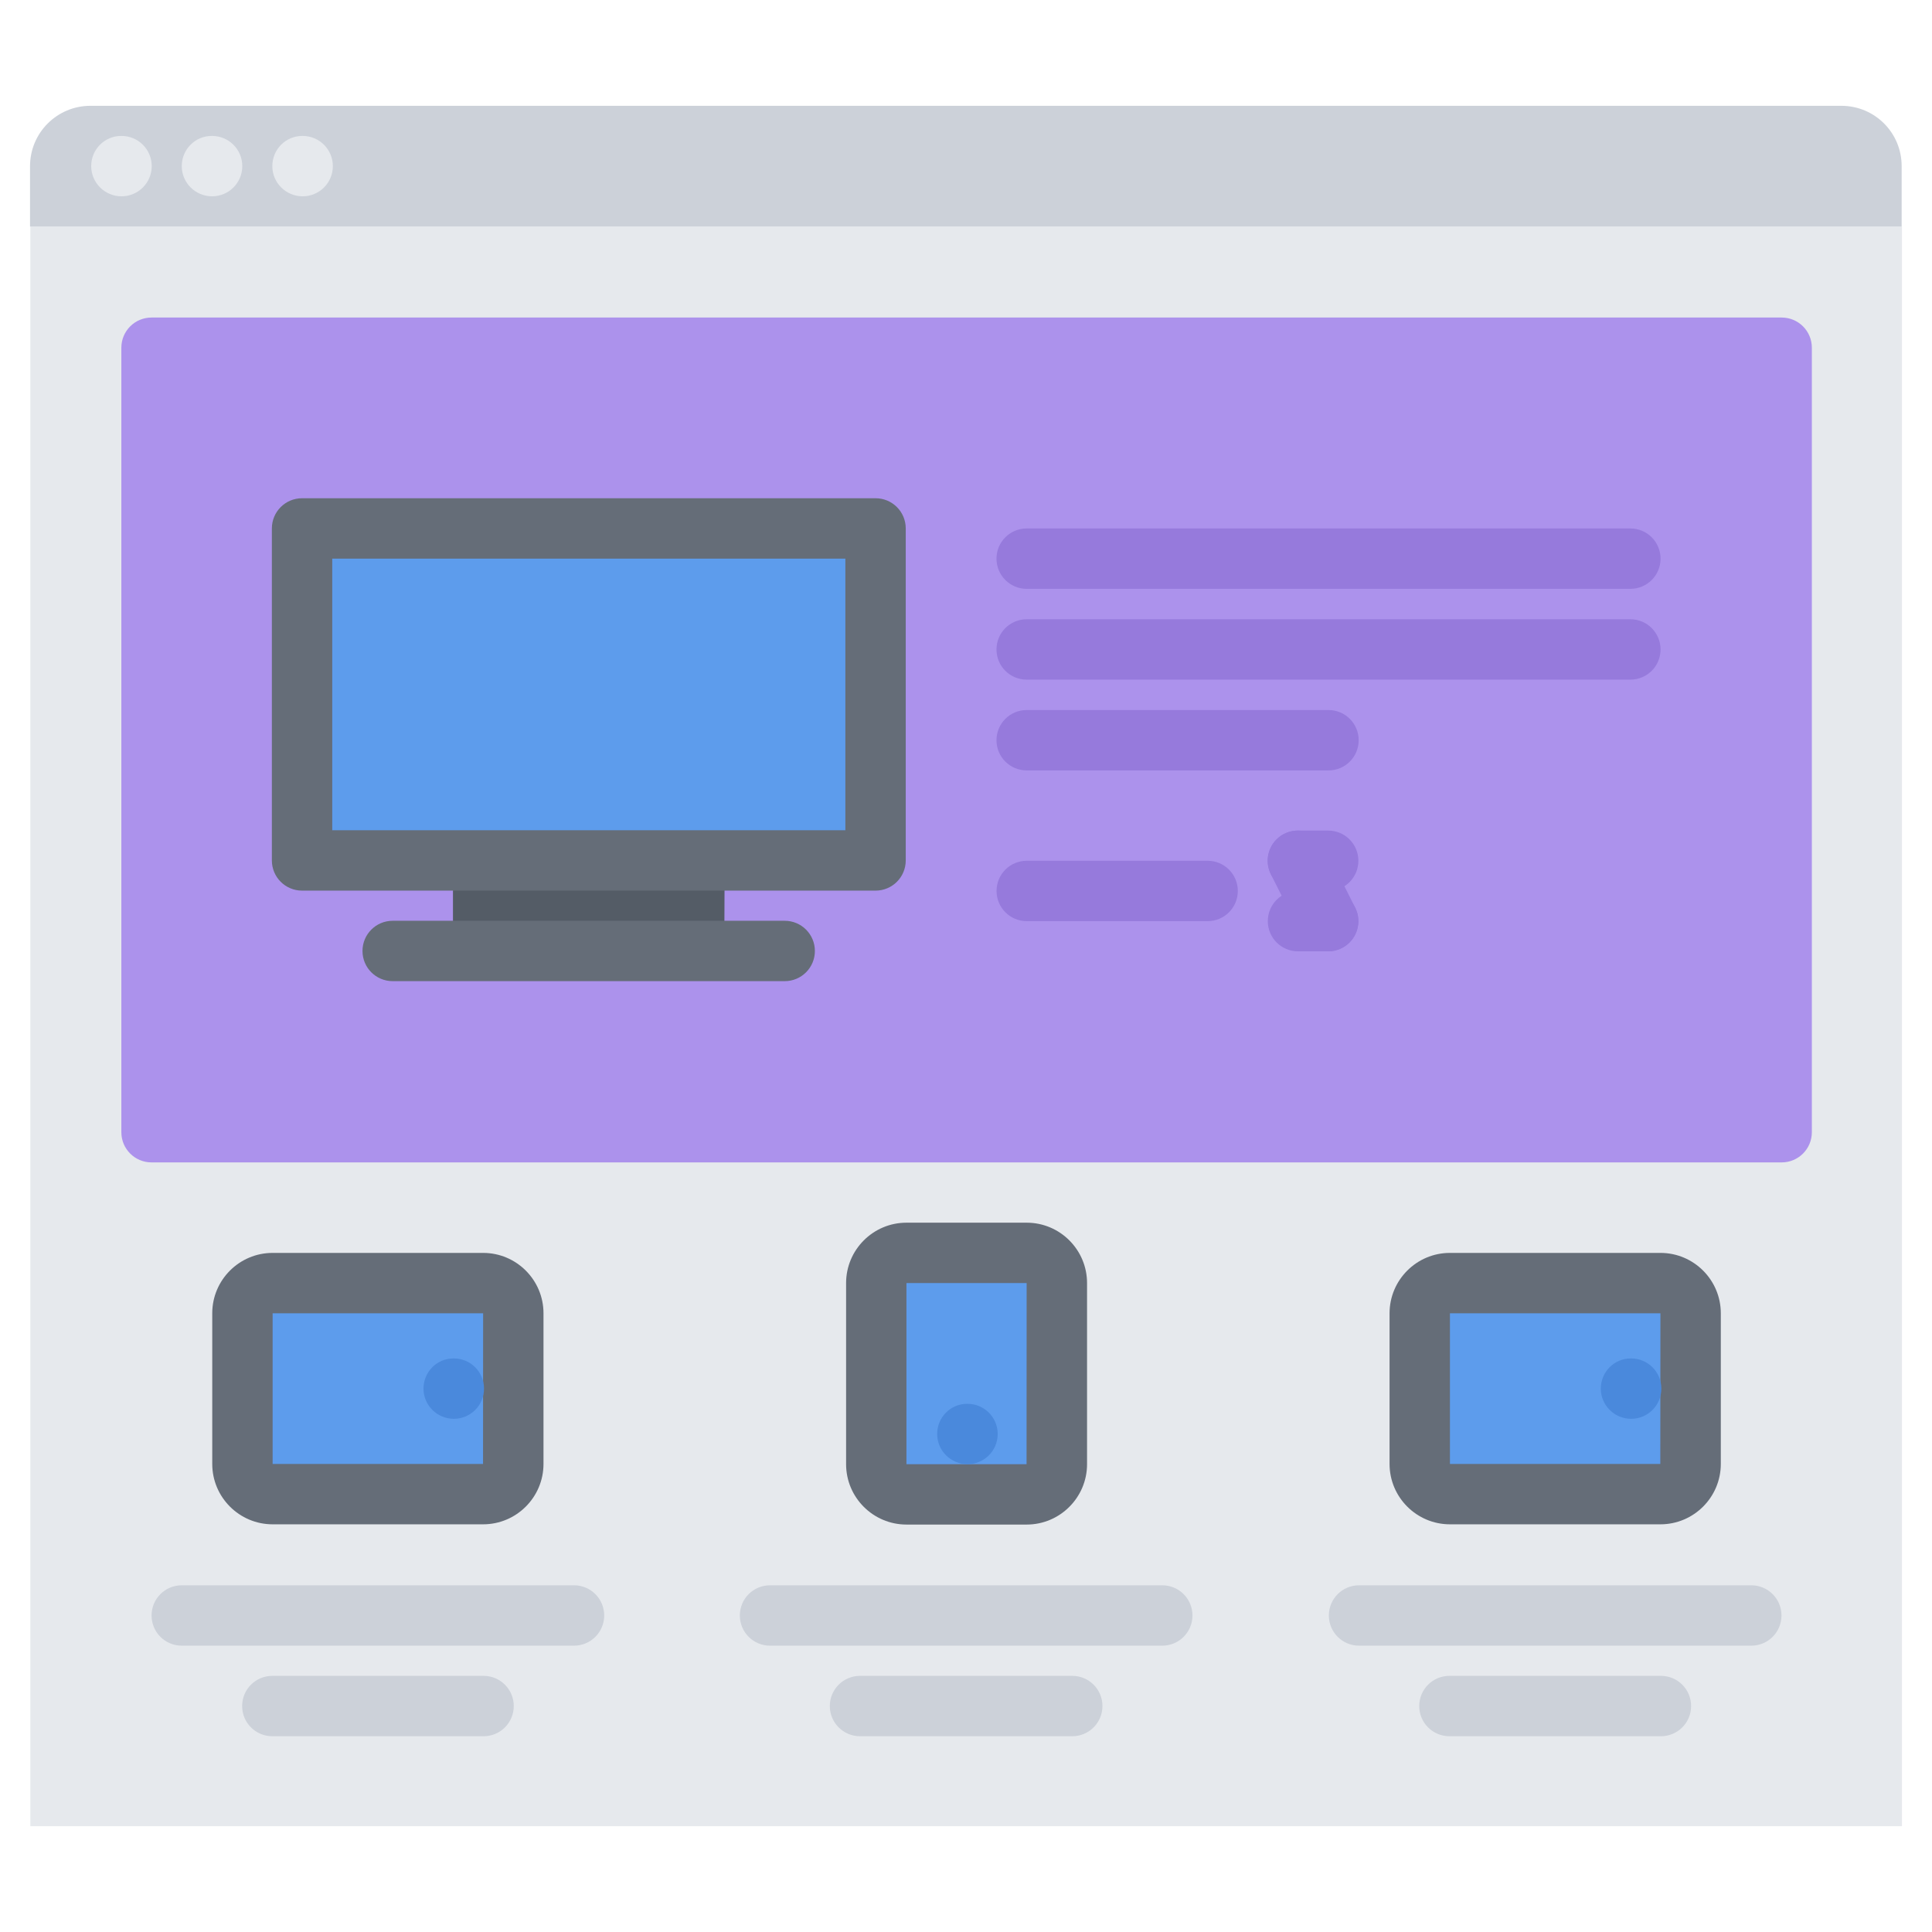<?xml version="1.0" encoding="utf-8"?>
<!-- Generator: Adobe Illustrator 16.0.0, SVG Export Plug-In . SVG Version: 6.00 Build 0)  -->
<!DOCTYPE svg PUBLIC "-//W3C//DTD SVG 1.1//EN" "http://www.w3.org/Graphics/SVG/1.1/DTD/svg11.dtd">
<svg version="1.1" id="icons" xmlns="http://www.w3.org/2000/svg" xmlns:xlink="http://www.w3.org/1999/xlink" x="0px" y="0px"
	 width="64px" height="64px" viewBox="0 0 64 64" enable-background="new 0 0 64 64" xml:space="preserve">
<g>
	<g>
		<polygon fill="#E6E9ED" points="62.995,7.505 1.005,7.505 1.005,60.495 63.005,60.495 63.005,7.505 		"/>
		<rect x="5.024" y="11.515" fill="#AC92EC" width="54" height="25.99"/>
		<path fill="#CCD1D9" d="M62.995,7.505H1.005h-0.01v-2c0-1.11,0.899-2,2-2h58c1.109,0,2,0.89,2,2V7.505z"/>
		<polygon fill="#545C66" points="24.005,28.505 24.005,28.515 23.993,31.505 15.005,31.505 15.005,28.515 15.005,28.505 		"/>
		<polygon fill="#5D9CEC" points="29.005,17.505 29.005,28.505 23.005,28.505 16.005,28.505 10.005,28.505 10.005,17.505 		"/>
		<path fill="#5D9CEC" d="M56.005,43.505v4.99c0,0.55-0.45,1-1,1h-6.97c-0.55,0-1-0.45-1-1v-4.99c0-0.55,0.45-1,1-1h6.97
			C55.555,42.505,56.005,42.955,56.005,43.505z"/>
		<path fill="#5D9CEC" d="M35.015,42.505v6c0,0.55-0.45,1-1,1h-3.979c-0.55,0-1-0.45-1-1v-6c0-0.55,0.45-1,1-1h3.979
			C34.564,41.505,35.015,41.955,35.015,42.505z"/>
		<path fill="#5D9CEC" d="M17.005,43.505v4.99c0,0.55-0.45,1-1,1h-6.97c-0.55,0-1-0.45-1-1v-4.99c0-0.55,0.45-1,1-1h6.97
			C16.555,42.505,17.005,42.955,17.005,43.505z"/>
	</g>
	<g>
		<g>
			<path fill="#E6E9ED" d="M4.026,6.503c-0.553,0-1.005-0.447-1.005-1s0.442-1,0.994-1h0.011c0.552,0,1,0.447,1,1
				S4.578,6.503,4.026,6.503z"/>
		</g>
		<g>
			<path fill="#E6E9ED" d="M7.026,6.503c-0.553,0-1.005-0.447-1.005-1s0.442-1,0.994-1h0.011c0.552,0,1,0.447,1,1
				S7.578,6.503,7.026,6.503z"/>
		</g>
		<g>
			<path fill="#E6E9ED" d="M10.026,6.503c-0.553,0-1.005-0.447-1.005-1s0.442-1,0.994-1h0.011c0.552,0,1,0.447,1,1
				S10.578,6.503,10.026,6.503z"/>
		</g>
		<g>
			<path fill="#CCD1D9" d="M19.016,54.515H6.021c-0.553,0-1-0.447-1-1s0.447-1,1-1h12.994c0.553,0,1,0.447,1,1
				S19.568,54.515,19.016,54.515z"/>
		</g>
		<g>
			<path fill="#CCD1D9" d="M58.014,54.515H45.02c-0.553,0-1-0.447-1-1s0.447-1,1-1h12.994c0.553,0,1,0.447,1,1
				S58.566,54.515,58.014,54.515z"/>
		</g>
		<g>
			<path fill="#CCD1D9" d="M38.502,54.515H25.508c-0.553,0-1-0.447-1-1s0.447-1,1-1h12.994c0.553,0,1,0.447,1,1
				S39.055,54.515,38.502,54.515z"/>
		</g>
		<g>
			<path fill="#CCD1D9" d="M35.52,57.515h-7.031c-0.553,0-1-0.447-1-1s0.447-1,1-1h7.031c0.553,0,1,0.447,1,1
				S36.072,57.515,35.52,57.515z"/>
		</g>
		<g>
			<path fill="#CCD1D9" d="M55.02,57.515h-7.006c-0.553,0-1-0.447-1-1s0.447-1,1-1h7.006c0.553,0,1,0.447,1,1
				S55.572,57.515,55.02,57.515z"/>
		</g>
		<g>
			<path fill="#CCD1D9" d="M16.02,57.515H9.021c-0.553,0-1-0.447-1-1s0.447-1,1-1h6.998c0.553,0,1,0.447,1,1
				S16.572,57.515,16.02,57.515z"/>
		</g>
		<g>
			<path fill="#AC92EC" d="M59.02,38.506h-54c-0.553,0-1-0.447-1-1V11.519c0-0.553,0.447-1,1-1h54c0.553,0,1,0.447,1,1v25.987
				C60.02,38.059,59.572,38.506,59.02,38.506z M6.02,36.506h52V12.519h-52V36.506z"/>
		</g>
		<g>
			<g>
				<path fill="#967ADC" d="M54.008,19.506H34.01c-0.553,0-1-0.447-1-1s0.447-1,1-1h19.998c0.553,0,1,0.447,1,1
					S54.561,19.506,54.008,19.506z"/>
			</g>
			<g>
				<path fill="#967ADC" d="M54.008,22.514H34.01c-0.553,0-1-0.447-1-1s0.447-1,1-1h19.998c0.553,0,1,0.447,1,1
					S54.561,22.514,54.008,22.514z"/>
			</g>
			<g>
				<path fill="#967ADC" d="M44.008,25.521H34.01c-0.553,0-1-0.447-1-1s0.447-1,1-1h9.998c0.553,0,1,0.447,1,1
					S44.561,25.521,44.008,25.521z"/>
			</g>
			<g>
				<path fill="#967ADC" d="M40.004,30.514h-5.992c-0.553,0-1-0.447-1-1s0.447-1,1-1h5.992c0.553,0,1,0.447,1,1
					S40.557,30.514,40.004,30.514z"/>
			</g>
			<g>
				<path fill="#967ADC" d="M43.998,29.514h-1.004c-0.553,0-1-0.447-1-1s0.447-1,1-1h1.004c0.553,0,1,0.447,1,1
					S44.551,29.514,43.998,29.514z"/>
			</g>
			<g>
				<path fill="#967ADC" d="M43.999,31.514c-0.366,0-0.719-0.202-0.895-0.552l-1.004-2c-0.248-0.493-0.049-1.094,0.445-1.342
					c0.495-0.247,1.094-0.048,1.342,0.445l1.004,2c0.248,0.493,0.049,1.094-0.445,1.342C44.303,31.479,44.149,31.514,43.999,31.514z
					"/>
			</g>
			<g>
				<path fill="#967ADC" d="M43.998,31.514h-1c-0.553,0-1-0.447-1-1s0.447-1,1-1h1c0.553,0,1,0.447,1,1S44.551,31.514,43.998,31.514
					z"/>
			</g>
		</g>
		<g>
			<path fill="#656D78" d="M29.004,29.503H10.006c-0.553,0-1-0.447-1-1V17.505c0-0.553,0.447-1,1-1h18.998c0.553,0,1,0.447,1,1
				v10.998C30.004,29.056,29.557,29.503,29.004,29.503z M11.006,27.503h16.998v-8.998H11.006V27.503z"/>
		</g>
		<g>
			<path fill="#656D78" d="M25.994,32.502H13.008c-0.553,0-1-0.447-1-1s0.447-1,1-1h12.986c0.553,0,1,0.447,1,1
				S26.547,32.502,25.994,32.502z"/>
		</g>
		<g>
			<path fill="#656D78" d="M16.004,50.495H9.031c-1.103,0-2-0.897-2-2v-4.991c0-1.103,0.897-2,2-2h6.973c1.103,0,2,0.897,2,2v4.991
				C18.004,49.598,17.106,50.495,16.004,50.495z M16.004,48.495v1V48.495L16.004,48.495L16.004,48.495z M9.031,43.504v4.991h6.97
				l0.003-4.991H9.031z"/>
		</g>
		<g>
			<g>
				<path fill="#4A89DC" d="M15.034,47c-0.553,0-1.005-0.447-1.005-1s0.442-1,0.994-1h0.011c0.552,0,1,0.447,1,1
					S15.586,47,15.034,47z"/>
			</g>
		</g>
		<g>
			<path fill="#656D78" d="M55.004,50.495h-6.973c-1.103,0-2-0.897-2-2v-4.991c0-1.103,0.897-2,2-2h6.973c1.103,0,2,0.897,2,2v4.991
				C57.004,49.598,56.106,50.495,55.004,50.495z M55.004,48.495v1V48.495L55.004,48.495L55.004,48.495z M48.031,43.504v4.991H55
				l0.004-4.991H48.031z"/>
		</g>
		<g>
			<g>
				<path fill="#4A89DC" d="M54.034,47c-0.553,0-1.005-0.447-1.005-1s0.442-1,0.994-1h0.011c0.552,0,1,0.447,1,1
					S54.586,47,54.034,47z"/>
			</g>
		</g>
		<g>
			<path fill="#656D78" d="M34.01,50.503h-3.982c-1.103,0-2-0.897-2-2v-6c0-1.103,0.897-2,2-2h3.982c1.103,0,2,0.897,2,2v6
				C36.01,49.605,35.112,50.503,34.01,50.503z M34.01,48.503v1V48.503L34.01,48.503L34.01,48.503z M30.027,42.503v6h3.979l0.003-6
				H30.027z"/>
		</g>
		<g>
			<g>
				<path fill="#4A89DC" d="M32.05,48.503c-0.553,0-1.005-0.447-1.005-1s0.442-1,0.994-1h0.011c0.552,0,1,0.447,1,1
					S32.602,48.503,32.05,48.503z"/>
			</g>
		</g>
	</g>
</g>
</svg>
